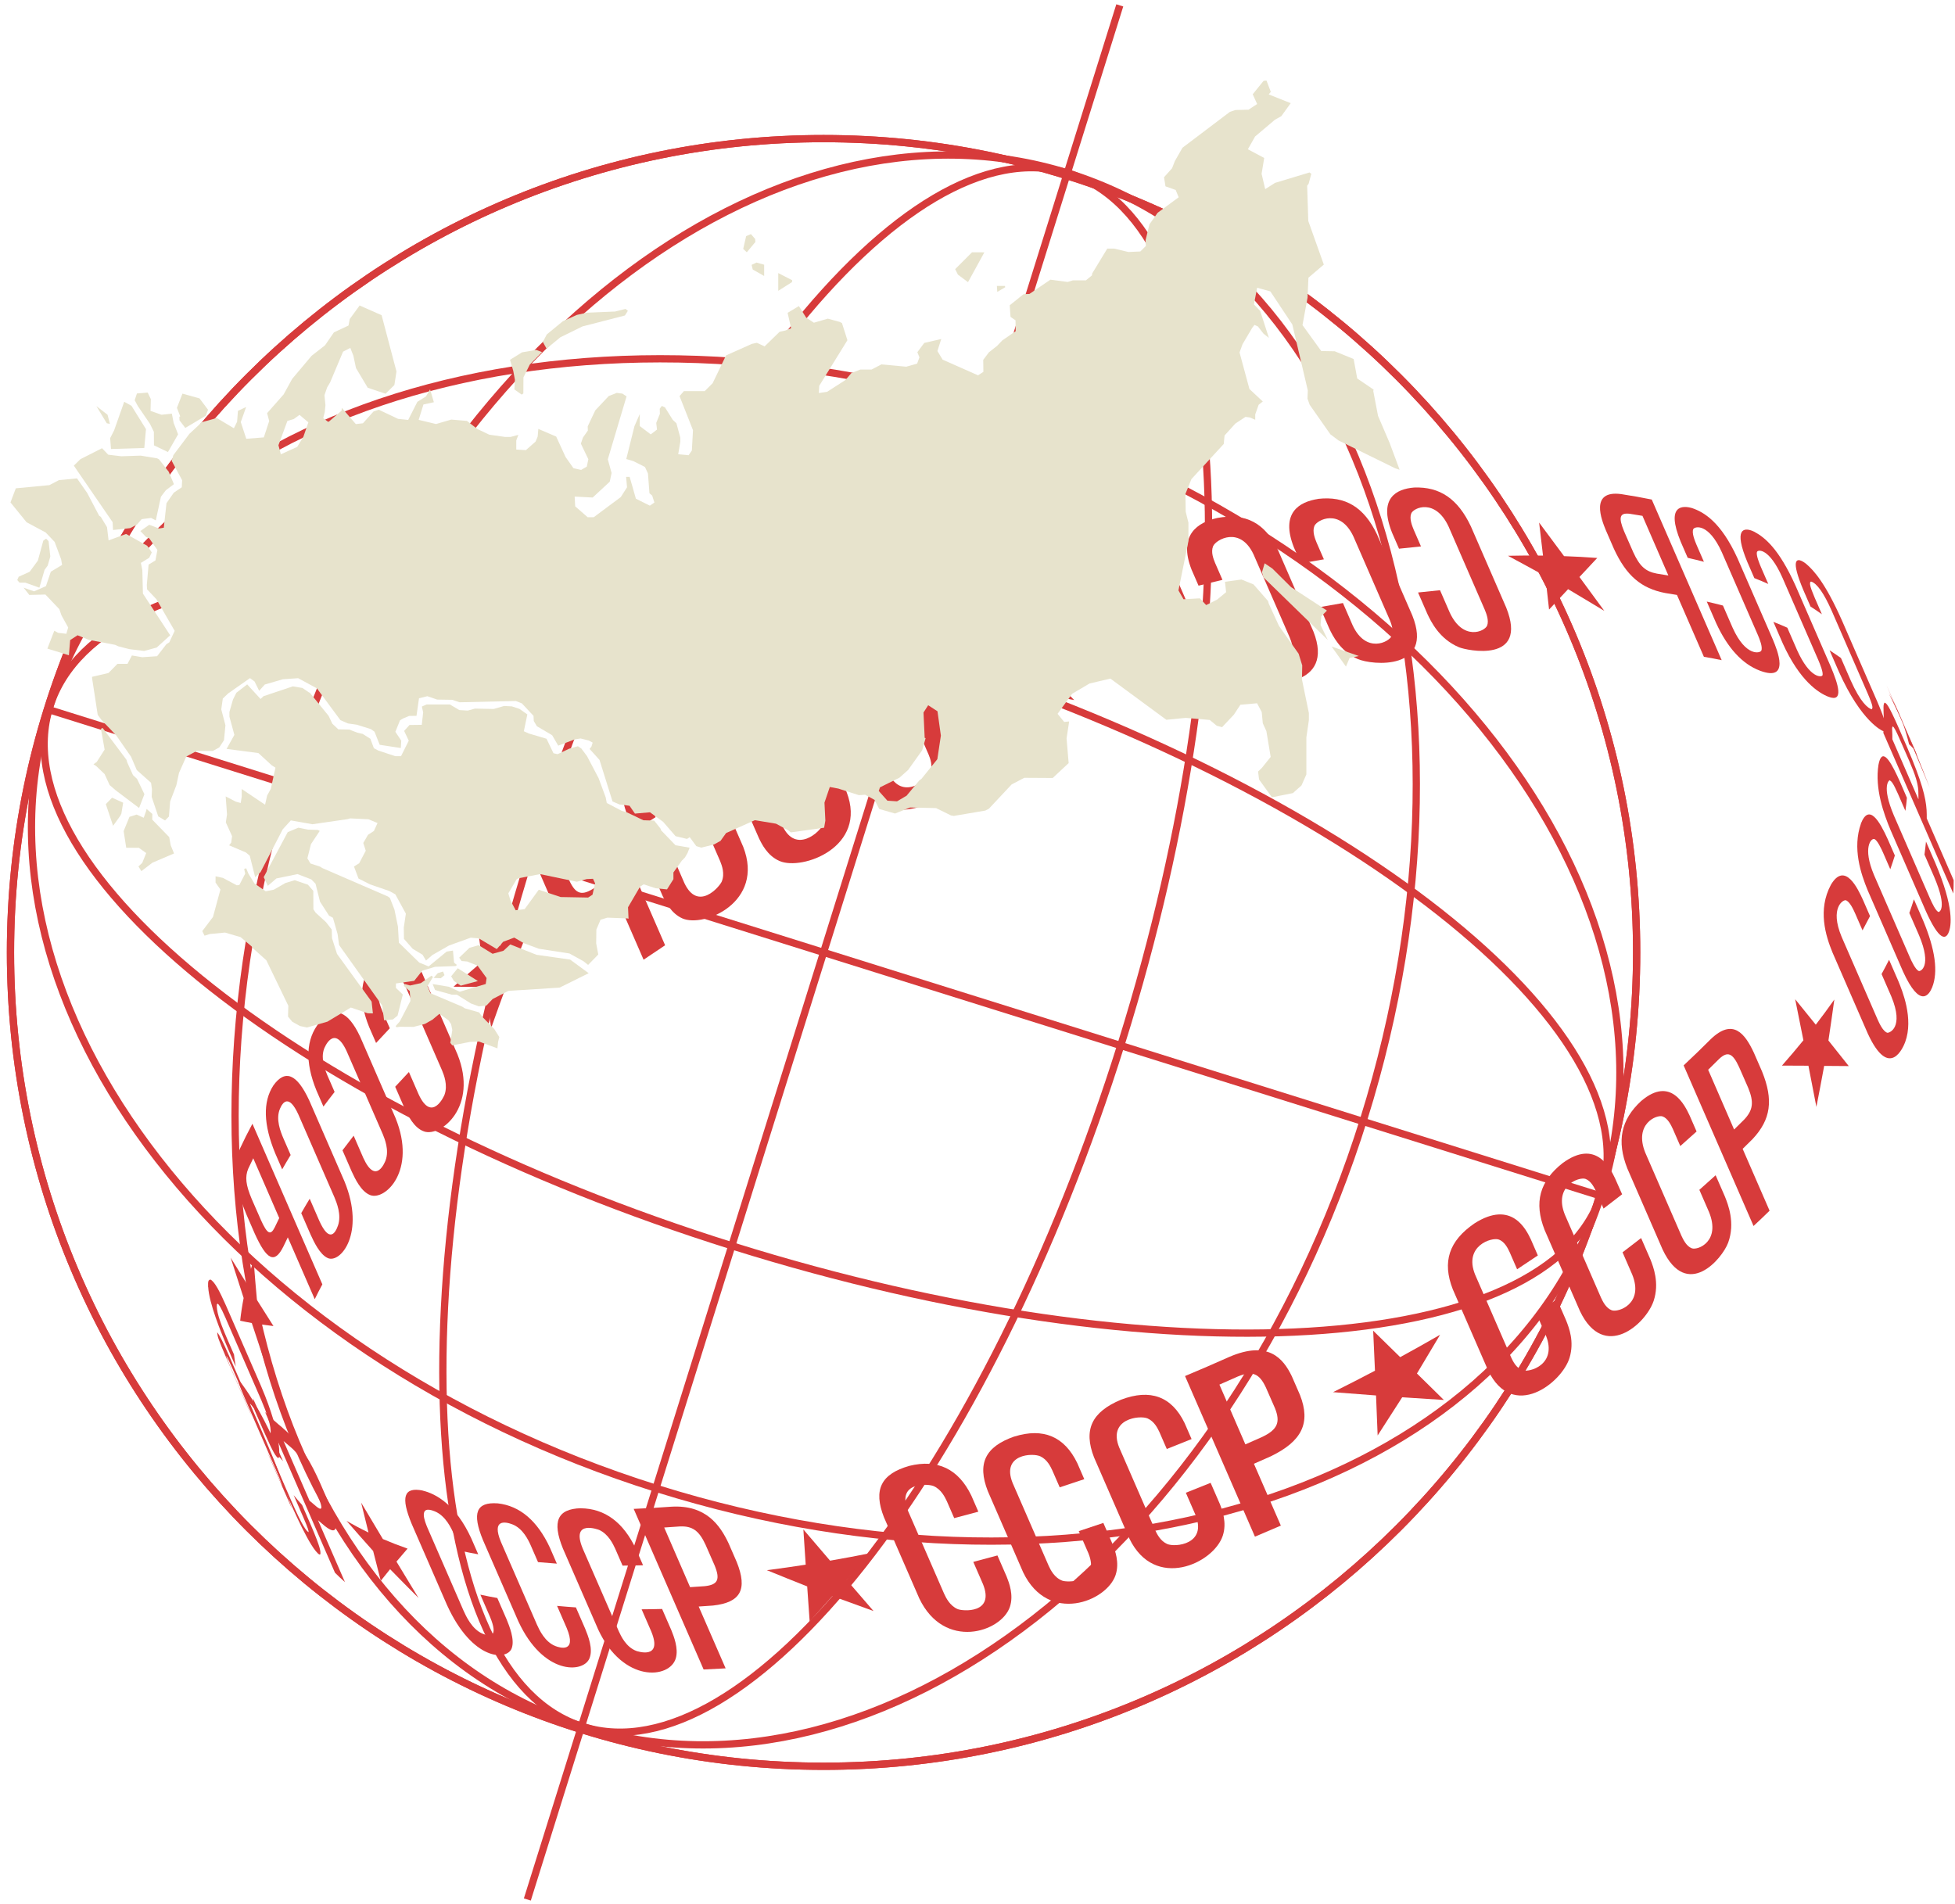 <svg width="538" height="524" viewBox="0 0 538 524" fill="none" xmlns="http://www.w3.org/2000/svg">
<g clip-path="url(#clip0_109_1315)">
<path d="M496.992 155.144C499.202 157.016 502.334 160.496 506.942 170.882L516.658 193.206C518.507 197.542 520.13 201.879 518.126 201.165C518.067 201.144 512.255 198.754 506.037 184.845L503.479 178.971C504.552 179.659 505.598 180.368 506.615 181.098L509.282 187.223C512.058 193.464 514.092 194.906 515.056 195.211C515.375 194.852 515.585 194.618 514.008 190.933L504.078 168.121C501.91 163.232 499.998 160.517 498.384 160.053L498.162 160.182C498.057 160.709 497.969 161.164 499.352 164.41L501.374 169.056C500.359 168.327 499.313 167.618 498.237 166.93L496.321 162.526C492.685 153.894 494.471 153.732 495.859 154.404C496.26 154.613 496.639 154.861 496.992 155.144Z" fill="#D73B3B"/>
<path d="M482.806 146.37C485.666 147.916 489.515 150.995 494.102 161.156L503.818 183.479C505.814 188.217 507.542 193.443 503.16 191.756C500.485 190.724 495.293 187.44 490.58 177.028L488.022 171.15C489.328 171.668 490.605 172.202 491.855 172.754L494.522 178.879C498.069 186.788 501.294 186.399 501.52 185.881C501.843 185.117 500.77 182.576 500.418 181.741L490.488 158.929C486.848 150.798 483.812 151.246 483.527 151.86C483.154 152.662 484.236 155.223 484.592 156.067L486.613 160.713C485.361 160.156 484.083 159.621 482.781 159.108L480.864 154.705C476.985 145.375 479.954 145.275 482.072 146.044C482.302 146.127 482.604 146.261 482.827 146.37" fill="#D73B3B"/>
<path d="M465.655 139.839C468.808 140.917 473.538 143.528 478.159 153.681L487.875 176.004C489.079 178.908 492.748 187.736 484.336 184.59C479.485 182.773 475.417 178.352 472.247 171.442L469.689 165.567C471.194 165.91 472.683 166.274 474.142 166.658L476.809 172.779C480.474 180.876 484.403 179.731 484.693 179.079C485.137 178.081 484.21 175.871 483.766 174.805L473.836 151.993C470.125 143.783 466.33 144.89 465.978 145.63C465.496 146.654 466.431 148.893 466.879 149.967L468.901 154.613C467.439 154.228 465.953 153.865 464.443 153.522L462.527 149.119C458.237 138.674 463.286 139.154 465.655 139.839Z" fill="#D73B3B"/>
<path d="M459.122 158.39L451.993 141.97C450.825 141.767 449.646 141.575 448.458 141.394C445.72 141.08 445.322 142.351 446.944 146.249L449.46 151.985C451.201 155.808 452.836 157.291 455.943 157.864C457.021 158.031 458.094 158.206 459.155 158.39M446.123 135.983C448.999 136.423 451.809 136.923 454.551 137.483L473.79 181.683C472.183 181.351 470.551 181.043 468.896 180.759L461.487 163.738C460.427 163.554 459.357 163.379 458.275 163.212C451.662 161.958 447.569 158.457 444.152 151.074L441.9 145.894C440.784 143.161 437.388 134.839 446.123 135.983Z" fill="#D73B3B"/>
<path d="M389.152 134.178C396.252 133.907 401.216 137.307 404.777 144.878L414.492 167.201C420.69 182.66 403.628 179.033 401.493 178.131C396.042 175.837 393.769 170.999 392.792 168.939L390.234 163.065C392.264 162.835 394.281 162.647 396.281 162.438L398.948 168.563C402.621 176.502 408.63 173.798 409.255 172.152C409.792 170.744 409.008 168.81 408.588 167.79L398.663 144.97C395.002 137.065 388.985 139.702 388.351 141.331C387.802 142.751 388.595 144.698 389.022 145.743L391.043 150.385C389.039 150.577 387.023 150.786 384.997 151.011L383.08 146.608C379.273 137.044 384.284 134.571 389.152 134.178Z" fill="#D73B3B"/>
<path d="M362.705 137.299C370.215 136.443 375.377 139.555 378.95 147.097L388.674 169.42C394.679 184.532 377.654 183.174 373.578 181.344C368.752 179.18 366.672 174.818 365.787 172.954L363.229 167.08C365.351 166.691 367.464 166.316 369.569 165.965L372.232 172.09C375.914 179.99 382.296 176.727 383.001 174.976C383.6 173.468 382.825 171.546 382.405 170.514L372.475 147.702C368.798 139.81 362.411 143.023 361.703 144.778C361.091 146.299 361.879 148.246 362.302 149.294L364.324 153.936C362.224 154.293 360.112 154.664 357.988 155.052L356.067 150.648C352.293 141.063 357.593 138.114 362.713 137.316" fill="#D73B3B"/>
<path d="M335 142.551C342.833 141.11 348.15 143.942 351.731 151.455L361.439 173.799C367.443 189.015 349.769 188.819 345.559 187.218C340.606 185.334 338.522 180.981 337.629 179.121L335.071 173.247C337.274 172.69 339.468 172.155 341.655 171.643L344.317 177.764C347.999 185.635 354.683 181.812 355.438 179.961C356.088 178.357 355.316 176.431 354.897 175.399L344.967 152.587C341.269 144.69 334.585 148.492 333.83 150.343C333.176 151.952 333.935 153.832 334.388 154.939L336.409 159.581C334.223 160.099 332.03 160.634 329.829 161.185L327.913 156.782C324.139 147.172 329.678 143.742 334.991 142.555" fill="#D73B3B"/>
<path d="M321.04 170.757L313.891 154.337C312.255 154.794 310.617 155.259 308.976 155.733C305.202 156.944 304.447 158.766 306.041 162.697L308.557 168.434C310.331 172.228 312.36 173.13 316.587 172.023C318.08 171.591 319.571 171.173 321.061 170.769M306.64 150.335C310.61 149.187 314.562 148.095 318.495 147.059L337.734 191.262C335.428 191.864 333.116 192.49 330.798 193.139L323.389 176.117C321.901 176.529 320.41 176.947 318.914 177.371C310.033 179.668 304.98 177.617 301.466 170.268L299.21 165.087C297.331 160.303 296.057 153.568 306.64 150.309" fill="#D73B3B"/>
<path d="M235.392 176.172C243.661 172.775 249.188 174.659 252.786 182.096L262.502 204.419C268.435 219.686 249.863 225.029 243.393 222.117C239.912 220.555 238.323 217.275 237.56 215.7L235.002 209.826C237.272 208.731 239.543 207.654 241.816 206.596L244.483 212.717C248.165 220.517 255.21 214.806 256.036 212.6C256.748 210.686 255.977 208.748 255.562 207.707L245.632 184.895C241.904 177.02 234.864 182.752 234.046 184.971C233.346 186.884 234.1 188.777 234.553 189.909L236.574 194.551C234.302 195.609 232.03 196.686 229.76 197.78L227.844 193.377C224.07 183.675 229.874 178.666 235.392 176.172Z" fill="#D73B3B"/>
<path d="M206.064 190.511C214.077 186.646 219.696 188.326 223.256 195.641L232.972 217.965C238.843 233.147 220.745 239.69 214.522 236.962C211.167 235.508 209.599 232.228 208.84 230.653L206.265 224.771C208.393 223.578 210.538 222.399 212.702 221.232L215.365 227.353C219.013 235.082 225.802 228.965 226.586 226.697C227.269 224.699 226.498 222.761 226.083 221.716L216.153 198.904C212.488 191.171 205.611 197.296 204.877 199.535C204.223 201.512 204.982 203.408 205.435 204.549L207.456 209.191C205.292 210.361 203.148 211.54 201.024 212.73L199.137 208.309C195.363 198.587 200.814 193.268 206.085 190.49" fill="#D73B3B"/>
<path d="M178.589 206.011C185.982 201.888 191.287 203.433 194.813 210.741L204.529 233.064C210.471 248.297 193.71 255.362 187.815 252.772C184.661 251.389 183.089 248.109 182.33 246.538L179.776 240.647C181.716 239.394 183.681 238.147 185.672 236.908L188.335 243.033C192.075 250.971 198.034 244.035 198.621 242.615C199.535 240.388 198.621 238.136 198.201 237.054L188.272 214.242C184.498 206.266 178.472 213.243 177.914 214.66C177.042 216.857 177.96 219.147 178.401 220.246L180.422 224.887C178.437 226.127 176.472 227.373 174.526 228.627L172.61 224.223C168.794 214.488 173.754 208.953 178.585 206.02" fill="#D73B3B"/>
<path d="M167.334 241.758L160.206 225.339C158.83 226.274 157.466 227.216 156.113 228.163C153.06 230.44 152.549 232.65 154.163 236.611L156.679 242.347C158.457 246.158 160.147 246.638 163.649 244.328C164.877 243.467 166.123 242.611 167.372 241.758M153.777 222.752C157.048 220.468 160.386 218.201 163.791 215.951L183.034 260.154C181.035 261.472 179.06 262.796 177.109 264.128L169.699 247.106C168.441 247.942 167.204 248.815 165.976 249.676C158.721 254.434 154.532 253.436 151.035 246.066L148.783 240.885C146.687 235.637 145.382 228.836 153.777 222.752Z" fill="#D73B3B"/>
<path d="M103.705 263.847C108.657 259.251 112.738 260.559 116.18 267.858L125.896 290.181C131.67 304.591 121.317 312.918 116.763 311.414C113.895 310.466 112.218 306.885 111.312 304.963L108.754 299.089C109.99 297.738 111.248 296.387 112.528 295.036L115.195 301.161C118.91 309.225 122.323 301.391 122.323 301.303C123.301 298.634 122.143 295.801 121.648 294.593L111.719 271.781C108.02 263.793 104.51 271.551 104.481 271.643C103.563 274.246 104.699 277.016 105.248 278.349L107.269 282.995C105.981 284.346 104.723 285.695 103.495 287.044L101.579 282.64C98.409 274.789 99.118 268.468 103.676 263.839" fill="#D73B3B"/>
<path d="M87.905 281.382C92.044 276.761 95.717 278.064 99.135 285.376L108.85 307.699C114.721 322.168 106.011 330.457 101.915 328.924C99.365 327.971 97.7 324.386 96.807 322.46L94.249 316.586C95.247 315.249 96.272 313.908 97.323 312.562L99.986 318.687C103.495 326.358 106.011 319.627 106.116 319.335C107.139 316.515 105.873 313.444 105.332 312.132L95.402 289.32C91.842 281.574 89.201 288.601 89.175 288.677C88.215 291.417 89.46 294.43 90.056 295.875L92.081 300.521C91.03 301.861 90.006 303.202 89.008 304.545L87.091 300.141C83.883 292.278 84.156 285.965 87.905 281.382Z" fill="#D73B3B"/>
<path d="M75.195 298.784C78.466 294.188 81.707 295.534 85.104 302.862L94.82 325.185C100.619 339.39 93.708 347.792 90.207 346.242C87.989 345.269 86.341 341.676 85.456 339.745L82.898 333.871C83.644 332.559 84.42 331.242 85.225 329.919L87.892 336.044C90.66 342.131 92.295 339.386 93.029 337.23C94.014 334.306 92.639 330.984 92.056 329.568L82.122 306.756C79.522 301.057 77.828 303.292 77.048 305.135C75.79 308.059 77.262 311.556 77.962 313.232L79.984 317.873C79.178 319.199 78.403 320.517 77.656 321.826L75.74 317.422C72.486 309.538 72.306 303.267 75.199 298.784" fill="#D73B3B"/>
<path d="M76.822 335.192L69.693 318.772C69.218 319.728 68.761 320.681 68.322 321.634C67.374 323.894 67.63 326.109 69.312 330.086L71.828 335.823C73.534 339.612 74.453 340.093 75.602 337.799C76.004 336.93 76.424 336.061 76.86 335.192M65.982 316.224C67.047 313.92 68.209 311.604 69.467 309.275L88.71 353.475C87.972 354.84 87.273 356.202 86.613 357.561L79.204 340.54C78.77 341.409 78.351 342.278 77.946 343.147C75.56 347.843 73.434 346.848 70.092 339.483L67.84 334.302C65.617 328.992 63.403 322.14 65.995 316.224" fill="#D73B3B"/>
<path d="M57.264 354.193C57.214 352.401 57.369 352.342 57.889 352.142C59.055 352.681 60.439 355.371 62.162 359.244L71.882 381.568C77.849 395.589 76.788 401.096 76.772 401.142L76.491 401.267C75.866 400.686 75.371 400.227 72.658 394.06L70.1 388.185C69.904 387.071 69.743 385.957 69.618 384.843L72.285 390.968C73.715 394.219 73.962 394.486 74.318 394.828C74.486 394.578 75.157 392.94 71.937 385.42L62.015 362.603C60.611 359.42 60.283 359.131 59.919 358.793C59.852 358.839 59.755 358.897 59.684 358.939C59.504 360.61 60.283 363.28 62.38 368.152L64.401 372.798C64.527 373.912 64.688 375.026 64.883 376.14L62.967 371.736C60.657 366.372 57.558 358.718 57.289 354.189" fill="#D73B3B"/>
<path d="M68.305 387.55C68.196 387.299 68.091 387.053 67.987 386.802L65.965 382.156C63.642 376.812 62.514 374.197 62.279 373.157C62.699 373.675 62.699 373.675 74.088 399.867C76.47 405.39 77.354 407.913 77.669 408.925C77.438 408.507 77.438 408.507 73.228 398.843L73.547 399.591L80.336 415.187C76.453 403.932 76.453 403.932 63.403 373.954C61.307 369.196 60.514 367.629 59.784 366.668C59.809 367.269 59.924 367.863 60.124 368.431C60.824 370.295 60.917 370.52 62.154 373.424L68.305 387.55Z" fill="#D73B3B"/>
<path d="M423.542 143.809C426.406 147.653 427.316 148.872 430.414 153.059C433.515 153.167 436.558 153.335 439.543 153.56L434.654 158.799C437.774 163.044 438.227 163.663 441.485 168.116C438.508 166.307 434.524 163.938 431.526 162.15L426.292 167.753C425.951 164.689 425.608 161.625 425.261 158.561C422.187 156.861 418.074 154.621 414.979 152.959C418.241 152.883 421.456 152.865 424.623 152.904C424.271 149.868 423.913 146.831 423.55 143.792" fill="#D73B3B"/>
<path d="M63.466 346.116C65.198 348.928 65.982 350.211 67.924 353.315C68.452 351.184 69.077 349.034 69.798 346.864C70.041 350.135 70.402 354.493 70.704 357.76C72.612 360.789 73.165 361.671 75.254 364.951C74.113 364.813 72.591 364.616 71.454 364.458C71.874 367.696 72.478 372.003 72.964 375.229C71.207 369.939 71.102 369.626 69.291 364.119C68.33 363.94 67.051 363.701 66.095 363.484C66.319 361.423 66.636 359.341 67.047 357.238C65.299 351.807 65.231 351.619 63.466 346.116Z" fill="#D73B3B"/>
<path d="M131.23 253.356C134.073 256.419 135.004 257.409 137.784 260.405C140.58 258.118 143.438 255.845 146.36 253.586C144.988 256.929 143.185 261.403 141.856 264.767L148.481 271.836C145.701 271.79 141.994 271.736 139.214 271.698C137.956 275.065 136.354 279.565 135.159 282.945C134.773 280.163 134.321 276.766 133.616 271.64C130.974 271.61 127.452 271.581 124.81 271.556C127.362 269.244 129.992 266.941 132.698 264.645C132.45 262.79 131.947 258.93 131.23 253.365" fill="#D73B3B"/>
<path d="M275.673 172.056L283.288 179.898C287.202 178.486 291.101 177.13 294.987 175.829C292.891 178.507 290.085 182.096 287.993 184.766L295.608 192.67C292.023 191.973 287.242 191.062 283.657 190.398C281.535 193.18 278.713 196.894 276.608 199.685C276.488 196.159 276.368 192.631 276.247 189.102C272.654 188.513 267.861 187.74 264.263 187.176C268.177 185.592 272.09 184.06 276.004 182.581C275.887 179.071 275.771 175.563 275.656 172.056" fill="#D73B3B"/>
<path d="M524.433 200.684C525.716 203.688 526.257 204.967 527.641 208.255C527.552 207.966 527.443 207.578 527.33 207.298L522.021 195.081L522.441 196.021C521.66 194.249 520.776 192.523 519.795 190.853C521.221 193.778 523.129 197.701 524.454 200.684" fill="#D73B3B"/>
<path d="M77.153 407.767C78.83 411.661 79.132 412.363 80.315 415.191L73.526 399.595L74.595 401.893L77.153 407.767Z" fill="#D73B3B"/>
<path d="M69.354 389.844C68.976 389.086 68.62 388.321 68.284 387.55L62.133 373.424C64.523 378.905 66.968 384.362 69.354 389.844Z" fill="#D73B3B"/>
<path d="M66.905 381.362C66.567 380.84 66.172 380.356 65.726 379.921L65.575 380.151C65.798 381.045 66.292 382.369 68.511 387.466L78.227 409.789C80.743 415.551 85.435 426.276 87.871 427.83L88.169 427.755C88.224 426.957 88.282 426.126 85.686 420.059L83.133 414.185C82.333 413.313 81.563 412.419 80.822 411.503L83.485 417.628C84.877 420.853 84.902 421.237 84.936 421.68C84.366 421.434 83.309 420.23 80.16 413.053L70.23 390.24C68.838 387.015 68.779 386.677 68.704 386.246C68.758 386.276 70.138 387.044 73.555 394.816L75.576 399.462C76.319 400.372 77.086 401.266 77.887 402.14L75.945 397.74C74.851 395.258 71.509 387.713 66.905 381.366" fill="#D73B3B"/>
<path d="M85.188 413.036L78.038 396.616C78.709 397.21 79.394 397.79 80.093 398.359C81.833 399.838 83.053 401.701 84.756 405.553L87.272 411.29C87.93 412.836 89.159 415.71 87.875 415.163C87.59 415.011 87.322 414.831 87.075 414.624C86.437 414.106 85.815 413.576 85.209 413.036M77.761 392.948C76.087 391.591 74.485 390.149 72.96 388.628L92.178 432.836C93.058 433.719 93.974 434.578 94.924 435.413L87.515 418.392C88.121 418.93 88.743 419.459 89.381 419.98C90.316 420.694 92.807 422.595 92.358 419.307C92.106 417.498 91.02 414.929 90.303 413.228L88.047 408.047C85.879 403.205 82.751 397.113 77.74 392.956" fill="#D73B3B"/>
<path d="M116.302 410.216C111.111 409.201 110.213 411.959 113.308 419.437L123.024 441.756C130.027 457.094 139.508 457.119 140.816 453.643C141.705 451.27 140.158 447.489 139.415 445.671L136.857 439.797C135.281 439.518 133.726 439.213 132.195 438.882L134.857 445.007C137.159 450.53 134.996 450.555 132.761 449.603C129.863 448.349 128.249 444.798 127.561 443.277L117.631 420.465C116.964 418.869 114.939 414.014 119.644 415.944C122.638 417.173 124.177 420.565 124.915 422.211L126.94 426.853C128.469 427.179 130.024 427.484 131.603 427.768L129.683 423.365C125.427 414.127 120.038 411.123 116.289 410.233" fill="#D73B3B"/>
<path d="M136.954 413.75C131.05 413.332 129.825 416.369 132.924 423.898L142.64 446.205C149.454 460.97 160.436 460.531 162.189 456.47C163.313 453.871 161.833 450.203 161.04 448.256L158.482 442.382C156.732 442.265 155.005 442.125 153.299 441.964L155.966 448.085C158.847 455.066 153.87 453.428 152.855 453.027C149.941 451.891 148.431 448.59 147.785 447.178L137.855 424.366C135.214 417.978 139.113 418.83 140.908 419.49C143.894 420.589 145.395 423.873 146.037 425.277L148.058 429.919C149.763 430.075 151.489 430.214 153.237 430.336L151.333 425.949C147.877 418.525 143.047 414.418 136.967 413.75" fill="#D73B3B"/>
<path d="M159.824 415.087C153.4 415.275 151.882 418.693 154.901 426.159L164.621 448.482C171.486 463.222 184.351 462.102 185.982 456.362C186.754 453.654 185.408 450.299 184.762 448.687L182.204 442.812C180.309 442.868 178.43 442.9 176.568 442.908L179.235 449.033C182.485 456.972 175.18 454.385 175.105 454.36C172.274 453.287 170.874 450.245 170.274 448.929L160.344 426.15C156.99 417.995 164.839 421.041 164.923 421.078C167.439 422.24 168.697 424.939 169.305 426.238L171.326 430.884C173.188 430.884 175.067 430.852 176.962 430.788L175.042 426.384C171.561 418.96 166.437 415.166 159.824 415.104" fill="#D73B3B"/>
<path d="M189.911 436.818L182.783 420.398C184.217 420.312 185.659 420.213 187.11 420.102C190.536 419.955 192.377 421.271 194.151 425.115L196.667 430.852C198.248 434.729 197.547 436.166 193.882 436.546C192.566 436.644 191.255 436.731 189.949 436.809M184.77 414.666C181.265 414.928 177.804 415.128 174.388 415.268L193.631 459.471C195.63 459.387 197.648 459.283 199.686 459.158L192.276 442.141C193.582 442.057 194.893 441.968 196.21 441.873C203.816 441.038 205.77 437.47 202.755 429.92L200.499 424.739C198.155 419.763 194.251 414.118 184.77 414.666Z" fill="#D73B3B"/>
<path d="M250.232 403.435C242.432 405.654 240.281 410.016 243.259 417.578L252.974 439.901C259.868 454.336 275.572 449.185 277.908 442.253C279.011 438.974 277.681 435.589 277.044 433.96L274.486 428.086C272.266 428.696 270.052 429.287 267.844 429.861L270.511 435.982C273.807 444.171 264.888 443.444 263.516 442.842C261.349 441.894 260.313 439.684 259.818 438.627L249.876 415.815C246.601 407.667 255.453 408.378 256.866 408.971C259.025 409.874 260.065 412.101 260.569 413.17L262.59 417.816C264.795 417.245 267.009 416.653 269.232 416.04L267.316 411.637C263.776 404.267 258.027 401.505 250.219 403.435" fill="#D73B3B"/>
<path d="M279.132 395.347C271.119 398.154 268.867 402.788 271.84 410.388L281.556 432.711C288.488 447.154 304.569 440.791 307.001 433.475C308.146 430.037 306.821 426.64 306.188 425.006L303.63 419.132C301.368 419.901 299.113 420.652 296.866 421.384L299.533 427.509C302.82 435.702 293.725 435.552 292.333 435.03C290.123 434.194 289.087 431.992 288.588 430.935L278.659 408.123C275.48 400.185 284.24 399.767 286.37 400.841C288.215 401.752 289.083 403.598 289.603 404.701L291.624 409.343C293.861 408.613 296.114 407.863 298.384 407.091L296.468 402.687C292.928 395.338 287.095 392.873 279.132 395.363" fill="#D73B3B"/>
<path d="M308.527 385.205C300.405 388.594 298.107 393.495 301.072 401.103L310.788 423.422C317.749 437.865 334.023 430.303 336.509 422.62C337.671 419.018 336.35 415.613 335.713 413.975L333.155 408.101C330.882 409.028 328.608 409.938 326.332 410.829L328.999 416.95C332.241 425.051 323.338 425.912 321.17 424.922C319.292 424.065 318.394 422.173 317.916 421.162L307.987 398.354C304.812 390.415 313.673 389.434 315.82 390.382C317.681 391.218 318.549 393.048 319.069 394.142L321.091 398.788C323.363 397.897 325.638 396.987 327.913 396.06L325.997 391.656C322.449 384.328 316.574 382.16 308.527 385.209" fill="#D73B3B"/>
<path d="M342.703 397.489L335.574 381.07C337.252 380.34 338.929 379.6 340.606 378.851C344.577 377.201 346.527 377.949 348.339 381.809L350.855 387.546C352.427 391.465 351.534 393.466 347.32 395.484C345.799 396.164 344.275 396.836 342.749 397.502M338.271 373.453C334.22 375.261 330.166 377.014 326.11 378.713L345.349 422.913C347.725 421.918 350.101 420.905 352.478 419.871L345.068 402.85C346.592 402.184 348.117 401.511 349.643 400.832C358.315 396.654 360.743 391.607 357.757 383.953L355.501 378.772C353.136 373.859 349.035 368.816 338.262 373.453" fill="#D73B3B"/>
<path d="M405.77 336.691C398.738 341.512 396.839 347.274 399.791 354.823L409.507 377.146C416.296 391.243 429.861 380.568 431.937 373.662C433.27 369.217 431.794 365.461 431.001 363.443L428.444 357.568C426.565 358.841 424.663 360.109 422.736 361.37L425.403 367.495C428.653 375.559 420.887 377.819 418.937 377.105C417.218 376.474 416.333 374.598 415.855 373.583L405.925 350.771C402.755 342.857 410.538 340.442 412.438 341.14C414.115 341.75 414.954 343.584 415.474 344.683L417.495 349.325C419.418 348.063 421.321 346.796 423.202 345.523L421.286 341.119C419.986 338.408 416.027 330.152 405.77 336.691Z" fill="#D73B3B"/>
<path d="M430.02 320.1C423.667 325.113 422.095 330.962 425.072 338.529L434.801 360.852C441.418 374.673 452.895 364.445 455.059 358.061C456.736 353.085 454.945 348.544 454.178 346.605L451.62 340.731C449.943 342.045 448.24 343.355 446.513 344.658L449.175 350.783C452.438 358.842 445.355 361.283 443.535 360.606C441.929 360.004 441.044 358.124 440.571 357.113L430.641 334.301C427.454 326.388 434.562 323.797 436.327 324.457C437.879 325.042 438.734 326.876 439.262 327.971L441.283 332.617C443.011 331.308 444.715 329.999 446.395 328.69L444.445 324.286C443.154 321.575 439.229 313.331 430.016 320.108" fill="#D73B3B"/>
<path d="M451.666 302.987C446.055 308.134 444.839 314.05 447.838 321.604L457.554 343.927C464.221 357.945 473.954 346.455 475.585 341.98C477.564 336.524 475.547 331.477 474.687 329.325L472.129 323.451C470.659 324.788 469.165 326.125 467.647 327.462L470.31 333.583C473.589 341.629 467.232 344.195 465.546 343.543C464.057 342.962 463.181 341.082 462.707 340.071L452.777 317.259C449.565 309.321 455.952 306.634 457.587 307.278C459.021 307.842 459.872 309.676 460.38 310.77L462.405 315.416C463.923 314.085 465.416 312.748 466.884 311.406L464.967 307.002C463.688 304.299 459.801 296.064 451.674 302.987" fill="#D73B3B"/>
<path d="M477.199 310.837L470.071 294.418C471.085 293.429 472.089 292.437 473.081 291.443C475.421 289.245 476.805 289.805 478.57 293.649L481.086 299.385C482.709 303.325 482.428 305.531 479.979 308.13C479.076 309.032 478.162 309.935 477.237 310.837M470.746 286.032C468.35 288.431 465.876 290.825 463.324 293.214L482.562 337.414C484.064 336.021 485.534 334.619 486.974 333.207L479.564 316.185C480.49 315.283 481.404 314.38 482.307 313.478C487.339 308.101 488.072 302.719 484.907 294.902L482.651 289.722C480.231 284.541 476.927 280.049 470.746 286.032Z" fill="#D73B3B"/>
<path d="M503.827 243.546C500.2 250.373 502.355 257.434 504.292 262.151L514.008 284.474C520.038 297.543 523.875 287.921 524.294 286.78C526.668 280.3 523.456 272.575 522.416 270.026L519.858 264.152C519.201 265.456 518.512 266.763 517.79 268.075L520.457 274.2C524.11 282.928 519.833 284.357 519.359 284.228C518.197 283.864 517.203 281.683 516.725 280.634L506.796 257.822C503.441 249.784 507.269 247.549 507.957 247.77C509.043 248.125 510.054 250.34 510.528 251.405L512.549 256.047C513.264 254.735 513.954 253.429 514.616 252.128L512.7 247.724C511.341 244.754 507.735 236.861 503.827 243.546Z" fill="#D73B3B"/>
<path d="M512.121 226.663C509.739 233.381 512.05 240.383 513.991 245.071L523.699 267.386C528.395 277.672 530.874 273.837 531.725 271.714C533.402 267.49 532.563 261.328 529.247 253.386L526.689 247.511C526.297 248.765 525.878 250.018 525.431 251.272L528.098 257.396C531.746 266.045 528.479 267.369 528.068 267.24C527.137 266.943 526.009 264.437 525.636 263.613L515.706 240.801C512.49 233.147 514.964 230.645 515.794 230.92C516.625 231.196 517.753 233.661 518.168 234.585L520.189 239.23C520.642 237.963 521.061 236.703 521.447 235.449L519.531 231.046C517.258 226.032 514.36 220.985 512.109 226.638" fill="#D73B3B"/>
<path d="M516.948 210.423C515.895 216.995 518.357 223.905 520.302 228.53L530.018 250.853C533.662 258.921 535.377 258.537 536.178 256.794C537.067 254.856 537.784 249.763 532.572 237.488L530.018 231.613C529.901 232.8 529.761 233.996 529.599 235.202L532.262 241.327C536.061 250.239 533.562 251.008 533.52 250.999C532.735 250.878 531.603 248.351 531.121 247.269L521.191 224.457C517.627 216.05 519.975 214.743 520 214.734C520.495 215.039 520.885 215.277 522.323 218.515L524.345 223.157C524.525 221.954 524.672 220.755 524.764 219.568L522.86 215.16C520.763 210.51 518.499 206.153 517.312 209.102C517.154 209.529 517.035 209.97 516.956 210.418" fill="#D73B3B"/>
<path d="M527.892 219.89L520.764 203.471C520.764 202.635 520.764 201.77 520.705 200.93C520.663 200.624 520.686 200.312 520.772 200.015L520.915 199.948C521.271 200.187 521.753 201.081 522.873 203.634L525.389 209.37C527.125 213.398 527.754 215.47 527.905 217.575C527.934 218.344 527.951 219.117 527.951 219.89M518.331 195.524C518.423 197.59 518.407 199.66 518.285 201.724L537.537 245.915C537.604 244.687 537.642 243.467 537.637 242.259L530.228 225.238C530.228 224.461 530.228 223.692 530.182 222.923C529.951 219.502 528.924 215.244 524.793 205.597L522.542 200.416C519.552 193.635 519.103 193.518 518.587 193.385C518.344 193.915 518.29 194.041 518.34 195.516" fill="#D73B3B"/>
<path d="M527.33 207.298L527.104 206.838C528.328 209.846 529.926 213.87 531.092 216.899C529.595 213.285 528.068 209.629 526.563 206.036C526.183 205.615 525.781 205.215 525.359 204.837C524.925 202.972 524.383 201.133 523.737 199.33C521.426 193.898 521.426 193.898 519.124 188.5C520.428 191.454 520.738 192.161 522.017 195.085L527.334 207.302" fill="#D73B3B"/>
<path d="M494.014 274.985C495.004 279.89 495.239 281.06 496.283 286.304C494.396 288.621 492.429 290.943 490.383 293.268L497.663 293.302C498.736 298.813 498.778 299.03 499.856 304.633C500.522 301.244 501.382 296.724 501.998 293.352L508.766 293.402C506.531 290.582 505.638 289.458 503.168 286.366C503.68 282.986 504.33 278.478 504.791 275.086C503.173 277.389 501.471 279.698 499.688 282.013C497.386 279.159 496.589 278.169 494.014 274.998" fill="#D73B3B"/>
<path d="M377.885 366.217C378.053 369.894 378.217 373.569 378.38 377.243C374.676 379.193 370.916 381.119 367.1 383.021L366.848 383.146C370.396 383.426 375.126 383.79 378.673 384.053C378.82 387.538 379.013 392.388 379.118 395.062C381.16 391.92 383.86 387.721 385.869 384.559C389.307 384.784 393.895 385.077 397.333 385.29C394.868 382.864 392.401 380.438 389.932 378.012C391.861 374.82 394.411 370.554 396.306 367.341C392.708 369.422 389.046 371.477 385.32 373.508C383.055 371.281 380.128 368.419 377.872 366.213" fill="#D73B3B"/>
<path d="M221.08 420.92C221.29 424.159 221.504 427.394 221.722 430.625C218.124 431.183 214.56 431.687 211.029 432.138C214.35 433.496 218.795 435.288 222.133 436.608C222.356 439.828 222.583 443.048 222.812 446.268C224.691 444.179 227.19 441.367 229.064 439.266C232.457 440.519 236.985 442.165 240.386 443.381L232.998 434.824C234.935 432.618 237.514 429.673 239.447 427.463C235.743 428.206 232.071 428.893 228.431 429.522C225.974 426.656 223.522 423.789 221.076 420.92" fill="#D73B3B"/>
<path d="M99.378 413.521C100.183 416.821 100.489 418.066 101.407 421.772C99.313 420.761 97.302 419.693 95.373 418.568C97.545 421.074 100.468 424.392 102.686 426.857C103.428 429.781 103.885 431.549 104.783 435.062C105.55 434.097 106.578 432.819 107.353 431.866C109.681 434.26 112.805 437.427 115.17 439.779C112.868 436.019 111.668 434.026 109.102 429.777C110.012 428.699 111.232 427.27 112.155 426.205C109.82 425.386 107.557 424.509 105.366 423.573C103.055 419.712 101.927 417.824 99.369 413.521" fill="#D73B3B"/>
</g>
<g clip-path="url(#clip1_109_1315)">
<path d="M308.154 1.479L145.12 522.771" stroke="#D73B3B" stroke-width="2" stroke-miterlimit="10"/>
<path d="M440.277 329.071L12.977 195.161" stroke="#D73B3B" stroke-width="2" stroke-miterlimit="10"/>
<path d="M226.637 486.102C350.213 486.102 450.391 385.824 450.391 262.125C450.391 138.427 350.213 38.149 226.637 38.149C103.061 38.149 2.883 138.427 2.883 262.125C2.883 385.824 103.061 486.102 226.637 486.102Z" stroke="#D73B3B" stroke-width="2" stroke-miterlimit="10"/>
<path d="M440.763 328.345C454.841 283.321 370.65 216.869 252.716 179.919C134.782 142.969 27.764 149.514 13.686 194.538C-0.392 239.562 83.799 306.015 201.733 342.965C319.668 379.915 426.684 373.369 440.763 328.345Z" stroke="#D73B3B" stroke-width="2" stroke-miterlimit="10"/>
<path d="M440.763 328.345C466.367 246.461 391.519 150.128 273.585 113.179C155.651 76.229 39.29 112.655 13.686 194.538C-11.918 276.422 62.931 372.756 180.865 409.705C298.799 446.655 415.159 410.229 440.763 328.345Z" stroke="#D73B3B" stroke-width="2" stroke-miterlimit="10"/>
<path d="M226.637 486.102C350.213 486.102 450.391 385.824 450.391 262.125C450.391 138.427 350.213 38.149 226.637 38.149C103.061 38.149 2.883 138.427 2.883 262.125C2.883 385.824 103.061 486.102 226.637 486.102Z" stroke="#D73B3B" stroke-width="2" stroke-miterlimit="10"/>
<path d="M308.666 286.958C345.579 168.907 339.041 61.784 294.062 47.691C249.083 33.599 182.695 117.874 145.782 235.925C108.869 353.976 115.409 461.1 160.388 475.192C205.367 489.285 271.753 405.009 308.666 286.958Z" stroke="#D73B3B" stroke-width="2" stroke-miterlimit="10"/>
<path d="M375.34 307.847C412.253 189.796 375.864 73.32 294.062 47.69C212.259 22.061 116.021 96.984 79.108 215.035C42.195 333.086 78.585 449.562 160.388 475.191C242.19 500.821 338.427 425.898 375.34 307.847Z" stroke="#D73B3B" stroke-width="2" stroke-miterlimit="10"/>
<g clip-path="url(#clip2_109_1315)">
<path d="M382.416 121.906L379.222 114.45L377.915 107.625L378.012 107.229L373.494 104.16L372.513 98.809L367.306 96.675L363.596 96.607L358.435 89.472L359.829 81.918L360.069 76.429L364.301 72.821L360.029 60.816L359.72 51.123L360.133 50.55L360.855 47.848L360.362 47.464L350.877 50.331L348.171 52.052L347.179 47.825L347.901 43.472L343.405 41.08L345.389 37.57L350.872 32.935L352.592 31.989L355.195 28.393L349.14 25.984L349.713 25.273L348.509 22.106L347.706 22.273L344.736 25.949L345.957 28.628L343.572 30.194L339.999 30.274L338.457 30.785L325.411 40.656L323.307 44.338L322.544 46.305L320.33 48.783L320.732 51.284L323.536 52.282L324.362 54.295L318.559 58.568L316.316 61.745L315.244 66.133L315.336 67.693L313.811 69.207L310.536 69.357L306.602 68.416H304.716L300.587 75.218L300.49 75.792L298.844 77.151H295.26L293.815 77.599L289.067 76.968L283.287 80.902L281.664 80.966L277.868 84.017L278.086 87.206L279.462 88.164L279.502 91.146L275.815 93.693L274.393 95.19L272.139 96.962L270.573 99.05L270.619 102.336L269.151 103.294L259.403 98.981L257.969 96.607L259.025 93.303L254.351 94.375L252.447 96.928L253.021 98.35L252.384 100.071L249.385 100.92L242.55 100.289L239.837 101.711H236.741L234.287 102.681L232.681 104.573L227.635 107.82L225.341 108.175L225.444 106.185L233.203 93.63L231.7 88.909L231.075 88.594L227.812 87.699L223.976 88.812L221.843 87.407L219.842 84.229L216.745 86.099L217.703 90.338L216.132 90.963L214.532 91.318L210.415 95.333L208.293 94.347L206.922 94.639L199.8 97.817L196.113 105.468L193.928 107.642H188.194L187.007 109.019L190.706 118.402L190.396 123.971L189.507 125.285L186.64 125.021L187.213 121.58V120.432L186.147 116.492L185.143 115.551L182.993 112.11L182.127 111.72L181.554 112.489L181.594 113.9L180.59 116.395L180.802 118.23L179.082 119.549L176.06 117.255V113.945L174.592 117.301L172.344 126.334L174.294 126.908L177.482 128.514L178.308 130.292L178.727 135.747L179.472 136.395L180.086 138.305L178.835 139.165L174.993 137.249L173.273 131.244H172.304L172.551 134.112L170.83 136.808L163.376 142.354H161.73L158.289 139.354L158.14 136.67L163.106 136.928L167.797 132.575L168.307 130.177L167.264 126.42L172.424 109.093L171.278 108.325L169.724 108.135L167.516 109.001L163.811 112.947L161.73 117.352L161.77 118.5L160.422 120.421L159.849 122.102L161.908 126.386L161.483 128.422L159.918 129.328L157.813 128.858L155.651 125.79L153.054 120.146L148.145 118.046L147.962 120.163L147.388 121.534L144.716 123.885L142.073 123.725V121.218L142.646 119.681L140.49 120.255H139.005L134.658 119.635L131.412 118.098L128.499 115.838L124.181 115.477L119.99 116.699L115.213 115.551L116.532 111.318L119.399 110.699L118.355 107.166L117.208 109.11L114.857 110.584L112.328 115.574L109.559 115.282L104.243 112.764L102.798 113.24L99.879 116.492L97.918 116.716L94.065 112.242L93.99 113.033L90.469 116.062L90.188 116.022L88.95 115.058L89.368 113.423L89.557 111.508L89.288 108.766L90.022 106.638L90.842 105.25L94.409 96.779L96.404 95.752L97.236 97.868L97.97 101.31L101.198 106.713L106.101 108.359L108.532 105.967L109.106 102.233L105.017 86.747L98.968 84.08L96.249 87.797L95.905 89.592L91.891 91.479L89.431 95.052L85.75 97.92L80.405 104.275L78.06 108.542L73.507 113.705L74.08 115.873L72.601 120.375L67.773 120.759L66.259 116.171L67.733 112.018L65.479 113.074L65.249 116.062L64.367 117.863L59.658 115.047L55.306 116.263L54.996 116.727L52.129 119.389L47.708 125.262L47.249 126.822L50.117 132.156L50.025 134.106L47.834 135.586L45.816 138.494L45.076 145.233L43.786 145.451L41.068 144.43L38.625 146.151L40.196 147.791L41.068 148.158L43.316 151.37L42.777 154.238L40.89 155.385L40.403 160.995L40.466 162.188L43.046 164.924L48.069 173.619L46.584 176.791L45.799 177.284L43.235 180.593L39.17 180.875L36.303 180.393L35.087 182.704H32.323L29.857 185.216L25.338 186.272V186.627L26.892 196.745L27.879 198.081L31.979 202.389L36.073 208.279L37.639 211.933L41.561 215.426L41.819 217.215L41.744 219.32L43.551 224.689L45.42 225.802L46.492 224.718L46.819 220.588L48.54 216.08L49.256 212.725L51.263 208.211L54.131 206.679H58.558L60.341 205.71L61.643 203.702L62.038 199.601L60.891 195.237L61.31 192.26L62.807 190.826L68.793 186.633L70.043 187.545L71.322 190.115L72.865 188.394L77.842 186.943L82.057 186.65L87.218 189.455L93.669 198.19L95.745 199.102L98.216 199.458L102.047 200.657L103.062 201.379L104.49 204.981L110.304 205.87L110.425 203.84L108.802 201.402L110.075 198.253L110.872 197.755L112.592 197.032L114.616 197.003L115.305 192.179L117.598 191.606L120.299 192.535L124.451 192.598L126.475 193.281L141.958 192.931L143.604 193.573L146.821 197.015L146.889 198.431L147.744 199.865L151.953 202.349L153.622 205.217L158.157 203.496L159.786 203.238L162.051 203.811L163.095 204.385L162.756 205.48L162.252 206.117L164.981 209.145L168.565 220.577L170.48 221.402L173.245 221.764L174.73 223.915L178.87 223.553L182.471 226.163L185.912 230.132L189.06 230.889L189.8 230.402L191.617 232.868L193.005 233.281L196.446 232.432L198.275 231.428L199.812 229.272L207.742 225.727L213.534 226.691L216.826 228.452L217.617 229.088L226.792 227.803L227.13 225.842L226.889 220.892L228.357 216.59L230.708 217.032L236.362 218.839L238.083 218.724L240.669 220.141L241.953 222.641L246.317 223.898L250.452 222.234L257.591 222.401L261.714 224.425L262.488 224.551L271.147 223.083L272.128 222.578L278.395 215.891L281.87 214.067L289.703 214.113L294.084 210.017L293.511 203.226L294.222 198.552L292.857 198.689L291.039 196.452L295.054 190.935L299.842 188.107L305.576 186.765L320.967 198.093L326.329 197.571L332.917 198.145L334.856 199.745L336.312 200.129L339.552 196.688L341.347 193.958L345.934 193.55L347.213 195.953L347.511 199.056L348.498 201.219L349.679 208.32L347.248 211.342L346.215 212.34L346.485 214.537L350.029 219.424L355.792 218.277L358.154 216.177L359.502 213.137V202.968L360.19 198.202V196.246L358.286 186.994L358.366 183.134L357.374 179.922L351.973 172.277L349.14 166.1L348.968 165.423L344.954 160.834L341.639 159.492L337.109 160.112L337.413 162.979L334.947 165.015L331.92 166.524L330.199 164.671L325.692 164.924L324.299 162.492L327.045 148.939V143.857L326.294 140.805L326.22 135.942L327.865 131.864L336.759 122.193L336.989 119.853L339.959 116.572L342.752 114.731L344.025 114.915L345.43 115.534V114.054L346.364 111.405L347.511 110.498L343.83 107.057L341.112 97.002L341.926 94.754L344.604 90.217L345.223 89.42L346.158 89.839L347.729 91.846L349.191 92.993L346.795 85.571L345.074 83.782L345.957 79.193L349.593 80.203L355.637 89.305L359.892 107.424L359.811 109.718L360.414 111.399L366.096 119.52L368.39 121.241L383.964 128.892L385.169 129.294L382.416 121.906ZM83.508 120.186L81.787 122.991L77.292 125.027L76.626 122.537L79.087 115.85L80.853 115.328L82.424 114.181L84.861 116.234L83.496 120.18L83.508 120.186ZM257.981 208.899L253.583 214.348L253.009 214.755L249.483 218.994L246.851 220.542L244.207 220.359L241.827 217.692L242.16 216.694L247.516 214.038L249.895 211.922L253.772 206.496L254.724 203.152L254.466 203.077L254.139 196.097L255.429 194.095L257.987 195.753L258.921 202.446L257.952 208.899H257.981Z" fill="#E7E3CC"/>
<path d="M181.915 228.382L181.737 228.004L180.017 225.841L177.052 225.744L172.562 223.593L171.117 223.168L166.977 220.995L166.69 219.469L164.729 214.158L161.546 208.107L159.975 206.002L159.029 205.371L156.638 206.053L153.461 207.562L152.314 207.304L150.399 203.317L145.519 201.866L144.154 201.253L145.123 196.624L142.944 195.093L140.868 194.404L138.724 194.295L135.857 195.121L130.696 195.018L128.735 195.563L126.406 195.425L123.803 193.877H117.392L116.096 194.45L116.452 196.079L116.067 199.486L112.695 199.526L111.216 201.161L112.483 203.851L110.356 208.118H108.79L104.094 206.558L102.89 205.916L101.915 203.317L99.81 201.981L98.348 201.648L96.106 200.782L93.107 200.731L91.461 199.182L90.423 197.008L85.262 190.653L84.999 190.556L83.244 189.345L80.583 188.898L72.515 191.605L71.706 192.374L68.025 188.359L65.055 190.653L64.12 192.511L63.134 195.953V197.232L64.498 202.251L62.354 206.111L71.11 207.258L74.78 210.63L75.806 211.273L74.522 217.117L73.519 218.924L72.945 221.465L66.522 217.152V219.228L66.242 221L64.871 220.622L62.107 219.188L62.474 224.144L62.147 226.329L63.867 230.126L63.627 231.904L63.053 232.644L67.675 234.617L68.73 235.5L70.221 241.425L71.712 240.003L77.796 228.256L80.033 225.79L85.979 226.845L95.682 225.434L96.364 225.233L101.393 225.48L103.893 226.512L102.89 228.698L101.273 229.753L99.971 231.996L100.653 234.135L98.847 237.576L97.413 238.477L98.658 241.792L101.84 243.398L107.15 245.222L108.79 246.134L111.692 251.457L111.119 255.259L111.17 258.402L113.59 261.144L116.279 262.75L117.237 264.362L118.986 262.836L123.574 260.215L129.532 258.064L131.751 258.248L136.705 261.201L138.471 259.188L141.516 258.041L144.114 259.561L148.277 261.11L156.701 262.412L160.572 264.545L161.845 265.561L164.637 262.693L164.064 259.63L164.115 255.839L165.262 253.126L167.155 252.552L172.654 252.764L172.969 252.845L172.826 249.702L176.146 244.012L177.132 243.387L180.47 244.471L183.555 244.775L185.321 241.964V240.112L187.615 236.894L188.509 235.97L189.203 234.76L189.777 233.303L185.877 232.615L181.823 228.405L181.915 228.382ZM163.766 243.083L163.055 246.237L161.845 247.017L154.281 246.88L148.266 244.866L144.389 250.201L141.912 250.516L140.461 247.786L139.888 245.864L142.182 241.976L142.68 241.718L148.627 240.57L158.737 242.675L161.472 241.93L163.192 241.855L163.766 243.111V243.083Z" fill="#E7E3CC"/>
<path d="M32.564 177.88L35.62 178.66L39.669 179.154L43.121 178.213L46.837 174.84L39.33 163.369L39.17 156.922L38.763 154.92L41.062 153.509L41.767 152.035L40.512 150.206L34.703 146.954L29.88 148.72L29.45 145.084L27.741 142.256L27.282 141.929L23.979 135.649L21.192 131.657L16.215 132.144L13.589 133.515L4.351 134.393L2.883 138.276L7.315 143.73L12.58 146.558L15.04 149.145L16.817 153.917L17.087 155.477L13.985 157.341L12.643 161.321L9.374 162.75L6.49 161.734L8.072 163.736L12.493 163.627L16.324 167.648L16.921 169.363L18.761 172.695L18.257 174.427L15.986 174.164L14.942 173.59L13.038 178.505L18.962 180.341L19.312 176.154L21.347 174.835L24.438 176.102L31.675 177.467L32.564 177.88Z" fill="#E7E3CC"/>
<path d="M102.265 275.667L92.746 262.538L91.37 258.224L91.289 255.821L89.707 253.785L86.851 251.17L86.243 250.246L86.22 245.193L84.741 243.484L81.105 242.245L78.536 243.025L75.353 244.855L73.117 245.296L70.026 243.146L68.358 240.438L67.744 238.958L67.194 239.159L67.48 240.427L65.869 243.558L65.158 243.645L61.333 241.608L59.32 241.167L59.315 242.899L60.662 244.803L58.609 252.363L55.667 256.251L56.292 257.519L57.715 257.06L61.929 256.659L66.213 257.915L69.235 260.456L69.625 260.995L73.3 264.293L79.344 276.796L79.258 279.779L80.44 281.207L82.539 282.377L84.46 282.79L90.108 281.173L96.548 277.29L101.187 278.867L102.62 278.907L102.265 275.667Z" fill="#E7E3CC"/>
<path d="M109.41 279.504L110.855 273.711L108.951 271.893L108.962 270.666L113.98 269.943L116.222 267.138L119.709 266.083L125.357 265.877L125.747 265.596L124.956 264.924L124.652 261.615L122.92 261.885L117.954 265.974L115.368 264.913L109.765 259.435L109.513 255.019L108.55 250.333L107.294 247.133L106.766 246.737L88.692 238.902L88.107 238.523L85.434 237.646L84.591 236.223L85.578 232.312L87.992 228.681L87.453 228.417L84.741 228.32L82.109 227.792L79.178 229.019L72.567 241.408L73.702 243.8L76.064 241.764L81.873 240.565L85.669 242.028L86.839 243.232L88.072 248.171L90.561 252.019L91.622 252.587L92.9 257.072L93.319 260.095L105.195 276.763L105.7 280.806L108.131 280.566L109.41 279.504Z" fill="#E7E3CC"/>
<path d="M21.244 129.512L30.987 143.702L31.107 145.864L35.809 145.354L37.679 144.39L38.98 142.882L41.59 142.543L42.874 143.231L44.285 136.699L45.638 134.926L47.857 133.251L46.418 129.81L43.74 126.397L43.235 126.139L38.728 125.394L33.389 125.571L29.788 125.141L28.079 123.357L22.122 126.374L20.321 128.147L21.244 129.512Z" fill="#E7E3CC"/>
<path d="M156.879 264.087L147.629 262.773L140.427 259.917L138.557 261.661L135.553 262.498L131.716 260.129L129.193 260.858L126.36 263.571L127.026 264.494L128.574 264.62L131.43 265.779L133.907 269.174L133.672 270.809L126.527 272.943L123.528 271.572L119.061 270.826L119.726 272.467L124.33 273.751L125.753 273.769L129.595 276.172L131.791 276.969L133.861 276.74L135.57 274.944L139.905 272.707L154 271.807L161.999 267.844L156.879 264.087Z" fill="#E7E3CC"/>
<path d="M136.046 283.243L132.8 279.922L131.837 278.626L127.897 277.502L127.215 277.055L118.441 273.344L117.639 271.399L119.164 268.853L118.722 268.537L115.798 270.579L112.839 271.227L111.377 270.814L111.101 271.319L112.759 272.764L112.948 275.471L110.035 281.087L108.871 282.417L109.152 282.721L109.914 282.584L113.831 282.612L116.933 281.798L118.986 280.645L120.936 279.016L123.39 280.788L124.136 281.855L124.468 283.467L123.918 287.006L124.457 287.694L129.382 286.742L131.814 286.65L136.889 288.526L137.066 286.782L137.405 285.411L136.046 283.243Z" fill="#E7E3CC"/>
<path d="M46.567 230.383L41.899 225.583L41.922 224.011L40.334 222.629L40.202 223.214L39.548 225.061L37.593 224.183L35.626 224.814L34.095 228.548L34.038 228.812L34.737 233.314L38.224 233.337L40.236 234.777L39.135 237.496L38.092 238.454L38.906 239.75L41.945 237.427L47.892 234.886L46.974 232.615L46.567 230.383Z" fill="#E7E3CC"/>
<path d="M31.847 217.514L38.275 222.372L39.743 218.575L37.708 214.359L36.595 213.315L35.024 209.845L34.794 209.082L28.24 200.341L27.776 200.565L28.791 206.301L26.629 209.685L25.728 210.35L26.491 210.849L28.785 213.034L30.178 216.074L31.847 217.514Z" fill="#E7E3CC"/>
<path d="M363.602 169.621L365.162 168.043L355.31 161.602L350.149 156.475L348.022 155.029L347.288 157.484L347.683 158.889L365.402 176.136L363.413 172.024L363.602 169.621Z" fill="#E7E3CC"/>
<path d="M30.54 123.569L39.709 123.294L40.173 118.103L36.182 111.685L34.181 110.578L31.388 118.488L30.316 120.575L30.54 123.569Z" fill="#E7E3CC"/>
<path d="M37.914 111.725L41.269 116.652L42.346 118.849L42.37 122.565L46.217 124.412L49.01 119.537L47.788 116.4L47.29 113.836L44.445 114.151L41.423 113.084L41.504 109.844L40.643 108.037L37.684 108.284L37.065 110.148L37.914 111.725Z" fill="#E7E3CC"/>
<path d="M150.405 95.946L154.224 92.814L160.291 89.837L171.977 86.826L172.786 85.541L172.149 85.014L169.276 85.736L161.472 86.063L158.759 86.665L154.889 88.409L150.473 92.04L149.384 94.11L150.405 95.946Z" fill="#E7E3CC"/>
<path d="M49.365 114.702L49.394 115.683L50.994 117.771L56.619 114.421L57.256 112.775L54.905 109.644L50.208 108.336L48.689 112.242L49.6 114.599L49.365 114.702Z" fill="#E7E3CC"/>
<path d="M141.235 102.038L141.7 104.504L141.551 107.177L143.569 108.605L144.022 108.278L144.045 103.862L145.8 100.329L149.166 96.916L147.566 96.296L143.667 96.968L140.347 99.021L141.235 102.038Z" fill="#E7E3CC"/>
<path d="M10.836 161.74L12.27 156.831L13.124 155.666L13.847 153.154L13.365 148.927L12.688 148.25L11.92 148.783L10.418 154.29L8.164 157.358L5.142 158.723L4.746 159.635L5.377 160.358L6.937 160.346L10.836 161.74Z" fill="#E7E3CC"/>
<path d="M266.387 77.656L270.889 69.448L267.494 69.431L262.855 74.076L263.612 75.579L266.387 77.656Z" fill="#E7E3CC"/>
<path d="M33.894 220.914L30.838 219.538L29.123 221.316L31.119 227.275L33.103 224.522L33.401 223.914L33.894 220.914Z" fill="#E7E3CC"/>
<path d="M124.153 268.691L124.921 269.982L126.796 271.267L131.51 269.999L125.965 266.478L124.153 268.691Z" fill="#E7E3CC"/>
<path d="M370.397 183.455L371.412 181.051L373.929 180.541L366.44 177.931L370.397 183.455Z" fill="#E7E3CC"/>
<path d="M205.512 69.431L207.88 66.591L207.811 65.76L206.647 64.429L205.334 64.986L204.525 68.501L205.512 69.431Z" fill="#E7E3CC"/>
<path d="M218.001 77.122L214.17 75.155V80.036L217.955 77.638L218.001 77.122Z" fill="#E7E3CC"/>
<path d="M206.836 72.895L207.152 74.18L210.288 75.958V72.849L208.172 72.258L206.836 72.895Z" fill="#E7E3CC"/>
<path d="M30.241 116.652L29.599 114.146L26.526 111.771L29.387 116.491L30.241 116.652Z" fill="#E7E3CC"/>
<path d="M120.471 267.826L119.324 269.151L121.303 269.226L122.323 268.383L121.922 267.379L120.471 267.826Z" fill="#E7E3CC"/>
<path d="M276.658 79.026L276.503 78.688H274.335L274.439 80.34L276.658 79.026Z" fill="#E7E3CC"/>
</g>
</g>
<defs>
<clipPath id="clip0_109_1315">
<rect width="480.377" height="326.153" fill="white" transform="translate(57.256 134.166)"/>
</clipPath>
<clipPath id="clip1_109_1315">
<rect width="451.405" height="522.434" fill="white" transform="translate(0.925 0.908)"/>
</clipPath>
<clipPath id="clip2_109_1315">
<rect width="382.246" height="266.357" fill="white" transform="translate(2.883 22.175)"/>
</clipPath>
</defs>
</svg>
